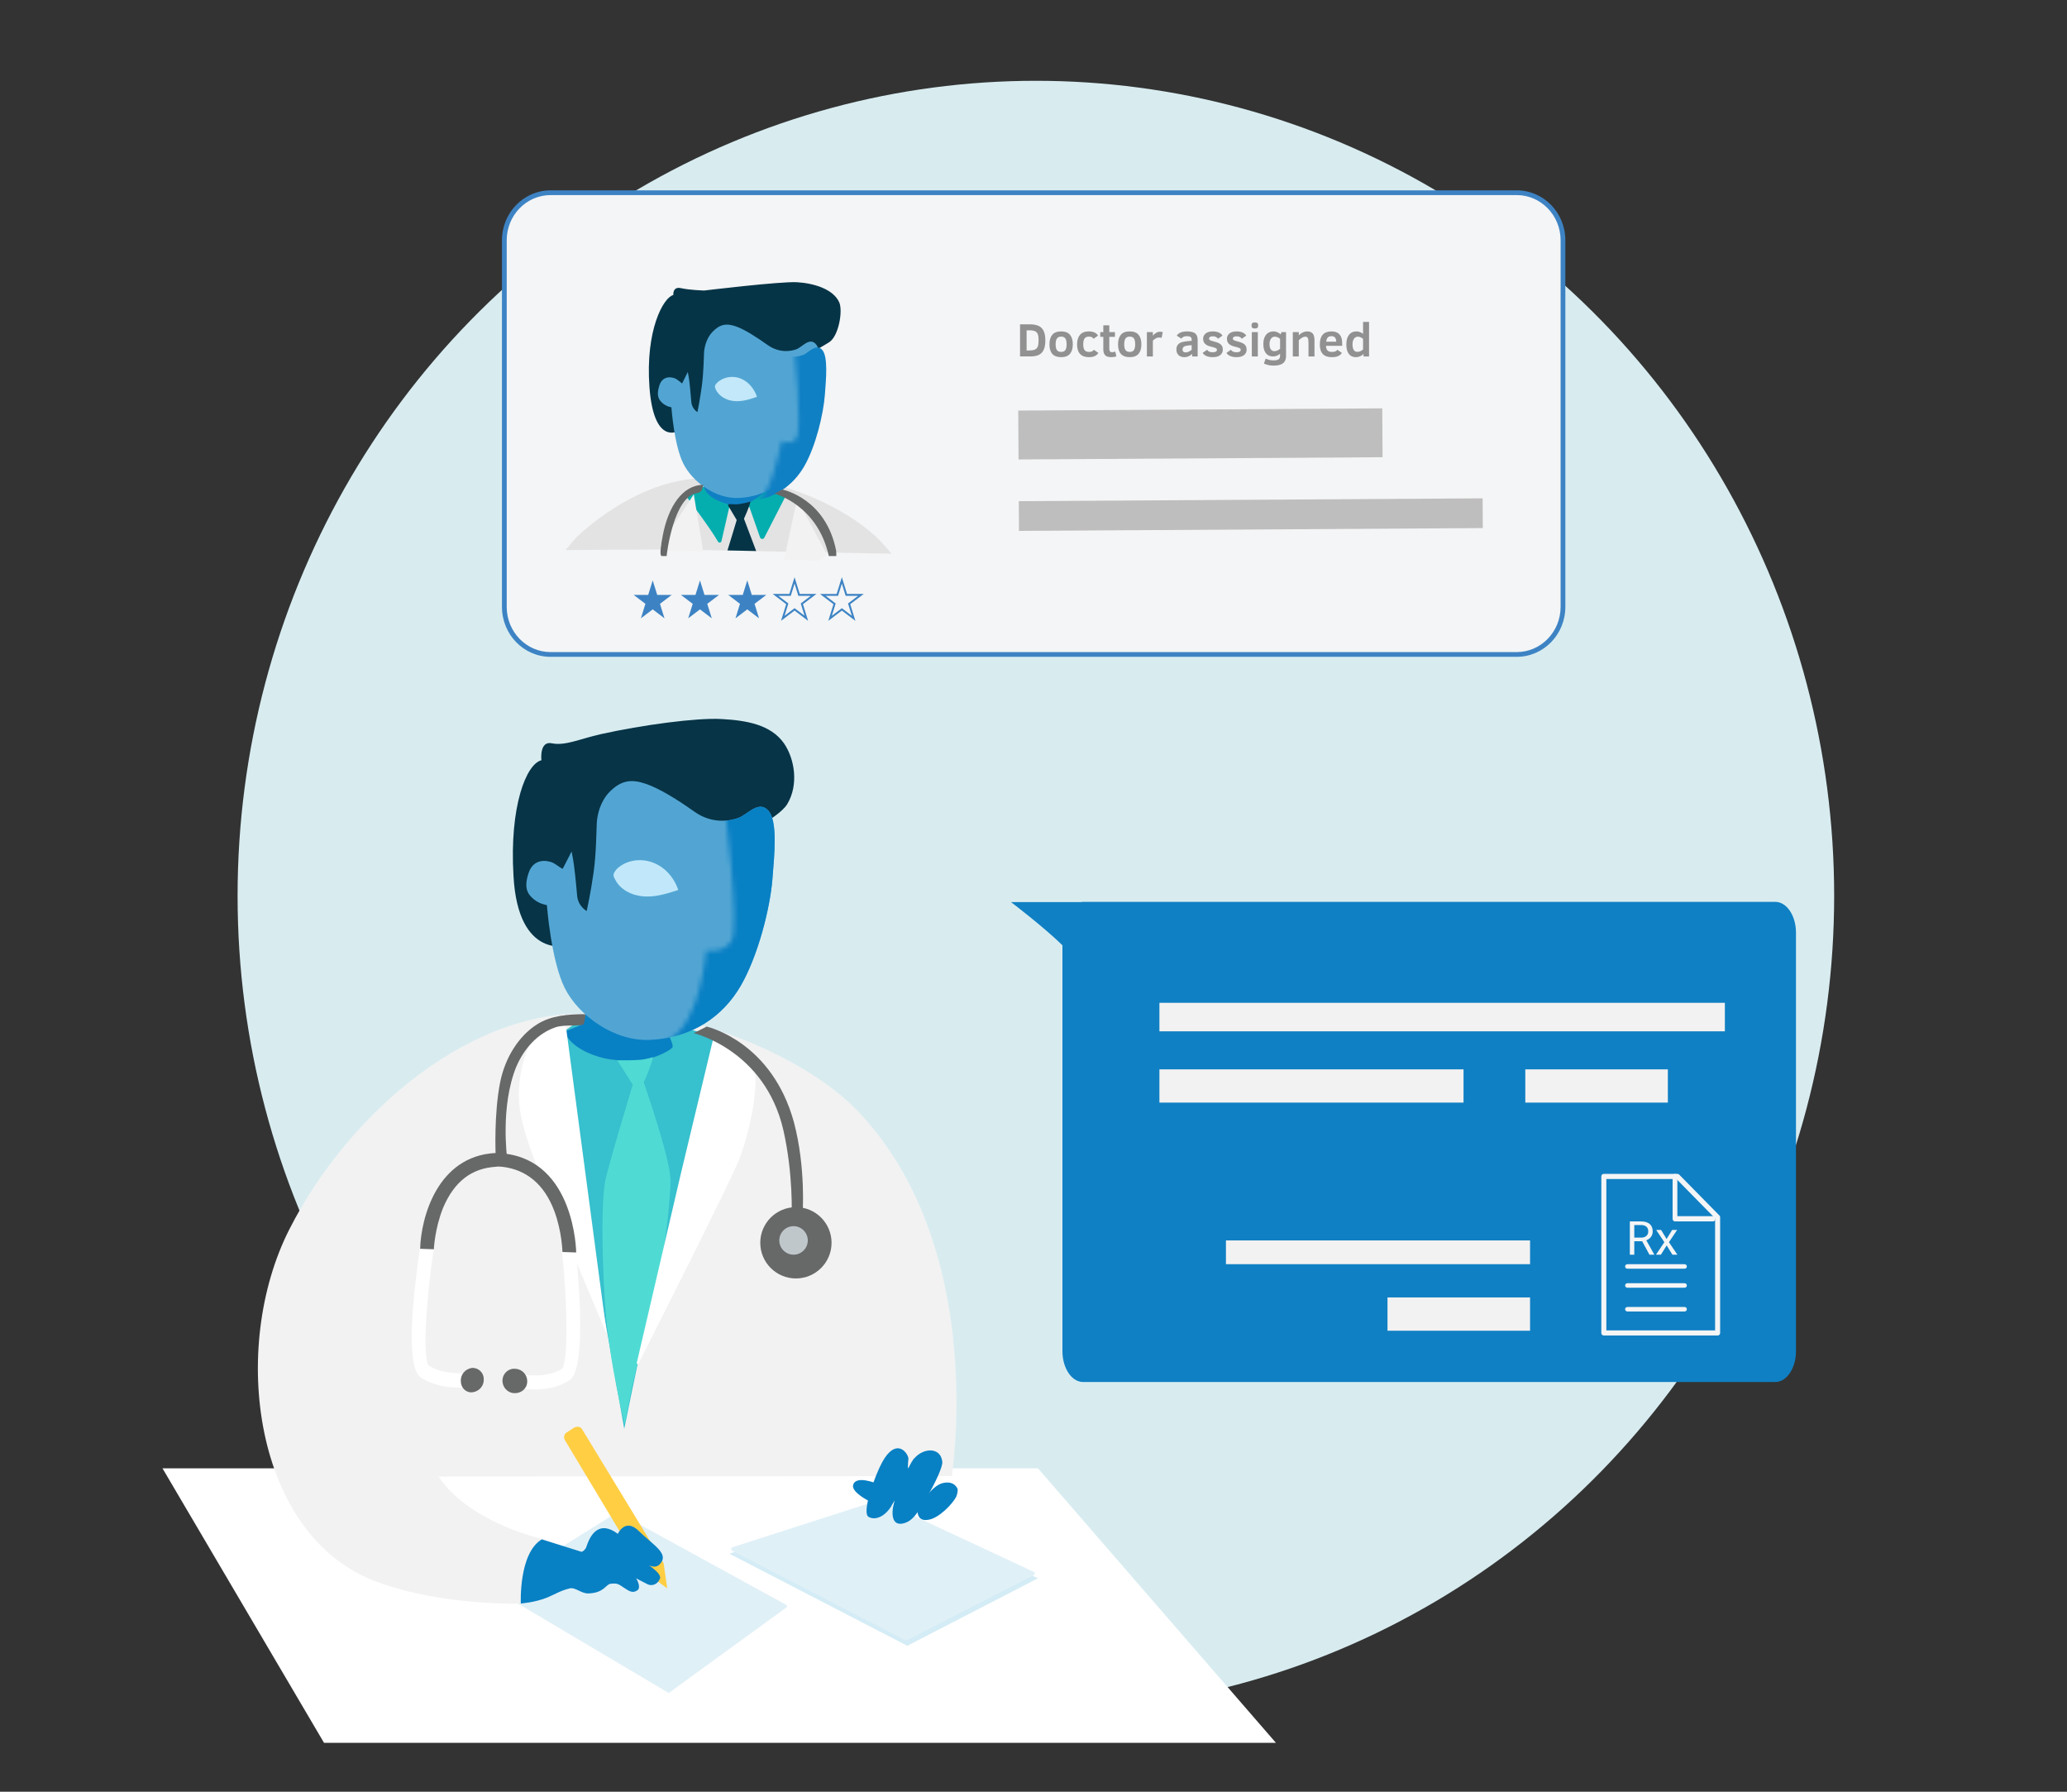 <svg width="435" height="377" xmlns="http://www.w3.org/2000/svg" xmlns:xlink="http://www.w3.org/1999/xlink"><rect width="100%" height="100%" fill="#333333" stroke="none"/><defs><path d="M6.068 17.274c-1.252-.579-4.141-1.061-5.201 2.122-1.059 3.182-.193 4.436 1.059 5.496 1.252 1.061 2.793 1.254 2.793 1.254s.867 11.668 3.756 17.453c2.889 5.786 10.498 11.379 18.203 10.896 8.764-.482 15.121-5.014 18.781-11.282 3.66-6.268 6.26-16.393 6.742-22.757.385-4.918 1.156-12.15-.963-14.271-2.119-2.122-4.334.964-6.26 1.639-1.83.675-5.586 1.254-9.246-1.35-3.66-2.603-7.416-4.918-10.305-5.882-2.889-.964-5.104-.771-7.609 1.832-1.83 1.929-2.504 4.629-2.6 6.461-.096 1.736-.096 6.268-.674 10.414-.578 4.146-1.445 8.1-1.445 8.1s-1.83-.964-2.023-3.279c-.193-2.314-.578-6.171-.867-7.714l-.289-1.543-1.83 3.568c.096.386-1.445-.868-2.023-1.157z" id="a"/><path d="M12.521 1.157s3.371 25.65 1.445 28.543c-1.83 2.7-5.297 1.929-5.297 1.929S7.512 46.768.963 50.239c-4.334 2.314 16.277-2.604 16.277-2.604L26.293 33.268l2.408-9.836L29.76 13.5 29.086 0 12.521 1.157z" id="c"/><path d="M11.965 2.463c-1.202 1.253-1.67 3.09-1.734 4.246-.065 1.159-.092 4.146-.476 6.914-.386 2.768-.93 5.372-.93 5.372s-1.191-.608-1.32-2.153c-.132-1.542-.358-4.084-.55-5.113l-.194-1.031-1.219 2.382s-.999-.819-1.385-.997c-.837-.384-2.766-.705-3.471 1.418-.708 2.123-.13 2.958.71 3.665.835.708 1.864.837 1.864.837s.553 7.687 2.486 11.542c1.931 3.862 6.974 7.518 12.064 7.231 5.788-.324 9.999-3.321 12.441-7.437 2.442-4.121 4.142-10.843 4.461-15.022.25-3.277.735-8.011-.617-9.424-1.351-1.413-2.895.645-4.119 1.094-1.221.453-3.695.807-6.14-.86-2.447-1.672-4.923-3.247-6.852-3.89-.668-.222-1.276-.349-1.855-.349-1.101 0-2.088.456-3.163 1.575z" id="e"/><path d="M34.121.816s1.794 17.791.438 19.455c-1.358 1.664-3.047.414-3.047.414s-2.118 10.826-4.78 12.587c-2.66 1.761 10.42-1.698 10.42-1.698l5.796-9.498 1.53-6.539.661-6.571-.445-8.927" id="g"/></defs><g fill="none" fill-rule="evenodd"><ellipse fill="#D8ECF0" cx="218" cy="188.5" rx="168" ry="171.5"/><g transform="translate(34 151)"><path fill="#FFF" fill-rule="nonzero" d="M.193 157.95h184.244l50.082 57.761H34.19z"/><path d="M131.465 187.264l-24.559 17.839c-.096.096-.289.096-.385 0L69.922 183.407l25.811-16.104c.096-.097.193-.097.385 0l35.346 19.382c.193.096.289.386 0 .579z" fill="#E0F0F7" fill-rule="nonzero"/><path d="M184.436 181.093l-27.449 14.175h-.096l-37.273-19.286c-.096 0-.096-.096 0-.096l31.686-10.221 33.131 15.429c0-.097 0 0 0 0z" fill="#D4ECF5" fill-rule="nonzero"/><path d="M183.57 180.418l-26.678 13.693c-.096.096-.289.096-.385 0l-36.406-18.804c-.289-.193-.289-.675.096-.771l30.916-9.932 32.457 15.139c.289.096.289.579 0 .675z" fill="#E0F0F7" fill-rule="nonzero"/><path d="M52.105 143.679s1.637-63.932 20.129-75.793c22.826-14.657 60.58.868 73.871 14.464 23.789 24.493 22.055 63.161 20.225 77.239l-109.602.096-4.623-16.007z" fill="#F2F2F2" fill-rule="nonzero"/><path d="M91.496 62.389c-25.619-1.929-52.008 20.443-64.625 45.321-12.617 24.879-7.512 64.607 18.492 74.154 14.254 5.207 30.723 4.532 30.723 4.532s-.963-5.496 4.334-13.5c0 0-31.686-6.846-23.5-29.411" fill="#F2F2F2" fill-rule="nonzero"/><path fill="#37C0CD" fill-rule="nonzero" d="M82.828 67.307L92.17 60.75l17.818 4.532 6.549 1.736-13.773 56.796-3.756 17.839-1.637 8.004z"/><path d="M90.147 60.075s-.578 1.35-1.734 4.532l-3.563 1.446s.482 2.411 4.623 4.339c3.563 1.639 6.164 1.832 10.691 1.736 3.082-.097 6.646-1.929 7.32-2.7.482-.675-1.541-3.761-1.637-5.111-.096-1.736 1.445-4.05 2.793-6.364 1.445-2.314-18.492 2.121-18.492 2.121z" fill="#0880C4" fill-rule="nonzero"/><path d="M84.85 151.971L101.416 179.55l5.008 3.664-.77-5.304-17.143-28.157c-.289-.579-1.059-.675-1.637-.386l-1.637 1.061c-.482.289-.674.964-.385 1.543z" fill="#FFCE43" fill-rule="nonzero"/><path d="M80.035 172.896l8.283 2.604c.289.096.963-.579 1.059-.964.578-1.736 2.215-6.075 6.646-2.796 0 0 1.541-3.471 4.43-.579 3.178 3.086 6.549 4.821 4.334 7.039-1.348 1.35-3.853-.868-3.853-.868s4.527 2.507 3.949 3.857c-.578 1.35-1.83 1.543-2.6 1.157-1.541-.771-2.408-1.254-2.408-1.254s1.156 1.832.289 2.507c-.963.675-1.637.289-2.793-.482-1.156-.771-1.445-1.061-2.889-.868-.963.096-1.348 1.929-4.623 2.025-1.445.096-2.793-1.35-3.949-1.061-2.022.482-3.275 1.35-5.008 2.025-2.504.964-5.297 1.157-5.297 1.157s-.482-10.607 4.43-13.5z" fill="#0880C4" fill-rule="nonzero"/><path d="M95.926 72.129l3.178 5.014c.096.096.096.193 0 .289 0 0-5.393 17.743-5.779 20.346-.674 3.857-.77 13.307 0 25.553.867 12.536 4.141 25.361 4.141 25.361l1.445-7.425s6.164-26.614 6.549-28.639c.674-2.893 1.734-12.343 1.637-15.525-.096-4.532-5.586-20.25-5.586-20.25v-.193s.674-1.446.867-2.025c.289-.771 1.252-3.279.963-3.182-.867.289-2.215.579-3.275.579-1.348.097-3.082.097-4.141.097z" fill="#4FDBD4" fill-rule="nonzero"/><path d="M62.602 140.979c-1.926 0-5.201-.289-7.994-2.122-3.467-2.121-1.541-18.225-.193-27.578l2.889.386c-1.637 10.704-2.408 23.143-1.059 24.686 3.275 2.025 7.609 1.543 7.705 1.543l.385 2.893c-.193.096-.867.193-1.734.193z" fill="#FFF" fill-rule="nonzero"/><path d="M67.803 139.146c.096 1.446-.963 2.604-2.312 2.796-1.348.193-2.504-.868-2.504-2.314-.096-1.446.963-2.604 2.312-2.796 1.348-.096 2.504.964 2.504 2.314z" fill="#676868" fill-rule="nonzero"/><g transform="translate(73.197 13.294)"><mask id="b" fill="#fff"><use xlink:href="#a"/></mask><path d="M41.318 8.692s.77 16.007.867 17.454c.193 1.446.385 4.725-.193 6.461-.578 1.736-1.156 2.218-2.119 2.507-.963.289-1.83.193-1.83.193s-1.059 6.364-2.215 9.064c-1.156 2.7-2.793 6.171-3.564 7.329-.77 1.157-1.637 2.7-1.637 2.7l13.676 2.507 11.75-23.046 1.926-16.393-4.334-8.679-2.697-5.882-9.439 2.507-.193 3.279z" fill="#0C80C3" fill-rule="nonzero" mask="url(#b)"/></g><path d="M85.717 47.925s-10.691 3.279-11.654-14.657c-.867-14.657 2.697-23.529 5.875-24.3 0 0-.481-4.146 2.215-3.568 2.793.579 5.971-.964 10.305-1.929C101.127 1.543 112.588 0 117.789.289c5.297.289 10.402 1.157 13.195 5.111 2.215 3.182 3.178 8.679.674 12.825-1.926 3.086-11.172 7.425-11.172 7.425l-24.27-5.014-2.408 21.311-5.49 2.411-4.719-8.389 2.119 11.957z" fill="#073447" fill-rule="nonzero"/><path d="M82.443 30.568c-1.252-.579-4.141-1.061-5.201 2.121-1.059 3.182-.193 4.436 1.059 5.496 1.252 1.061 2.793 1.254 2.793 1.254s.867 11.668 3.756 17.454c2.889 5.786 10.498 11.379 18.203 10.896 8.764-.482 15.121-5.014 18.781-11.282 3.66-6.268 6.26-16.393 6.742-22.757.385-4.918 1.156-12.15-.963-14.271-2.023-2.122-4.334.964-6.26 1.639-1.926.675-5.586 1.254-9.246-1.35-3.66-2.604-7.416-4.918-10.305-5.882-2.889-.964-5.104-.771-7.609 1.832-1.83 1.929-2.504 4.628-2.6 6.461-.096 1.736-.096 6.268-.674 10.414-.578 4.146-1.445 8.1-1.445 8.1s-1.83-.964-2.023-3.279c-.193-2.314-.578-6.171-.867-7.714l-.289-1.543-1.83 3.568c.096.386-1.445-.868-2.023-1.157z" fill="#52A5D3" fill-rule="nonzero"/><path d="M95.734 31.918c1.926-1.929 5.008-2.411 7.609-1.446 2.6.964 4.527 3.182 5.394 5.786-2.312.771-4.816 1.543-7.32 1.35-2.504-.193-5.008-1.446-6.068-3.761-.193-.289-.289-.675-.193-.964.096-.386.385-.675.578-.964z" fill="#C1E8FA" fill-rule="nonzero"/><g transform="translate(105.943 17.357)"><mask id="d" fill="#fff"><use xlink:href="#c"/></mask><path d="M-23.5 13.211c-1.252-.579-4.141-1.061-5.201 2.121-1.059 3.182-.193 4.436 1.059 5.497 1.252 1.061 2.793 1.254 2.793 1.254s.867 11.668 3.756 17.454c2.889 5.786 10.498 11.379 18.203 10.896C5.875 49.95 12.232 45.418 15.891 39.15c3.66-6.268 6.26-16.393 6.742-22.757.385-4.918 1.156-12.15-.963-14.271-2.023-2.121-4.334.964-6.26 1.639-1.926.675-5.586 1.254-9.246-1.35C2.504-.193-1.252-2.507-4.141-3.471c-2.889-.964-5.104-.771-7.609 1.832-1.83 1.929-2.504 4.629-2.6 6.461-.096 1.736-.096 6.268-.674 10.414-.578 4.146-1.445 8.1-1.445 8.1s-1.83-.964-2.022-3.279c-.193-2.314-.578-6.171-.867-7.714l-.289-1.543-1.83 3.568c.096.386-1.445-.868-2.022-1.157z" fill="#0880C4" fill-rule="nonzero" mask="url(#d)"/></g><g fill="#0880C4" fill-rule="nonzero"><path d="M158.818 155.443c1.926-1.832 5.201-1.832 5.49 1.157.096 1.061-1.541 4.532-3.082 7.136-1.445 2.411-2.697 5.014-4.719 5.689-3.082 1.061-2.986-2.314-2.215-4.725.096-.193-.77 1.35-.867 1.446-1.348 2.025-3.275 2.796-4.623 2.025-1.541-.868 1.348-8.775 2.889-11.571 2.793-5.014 5.201-2.218 5.49-.771 0 .096-.193 2.218-.096 2.121.289-.289.482-.964 1.156-1.929l.578-.579z"/><path d="M159.107 166.725s-.289 2.604 2.408 2.025c2.119-.386 4.816-3.182 5.682-4.725.193-.386.482-1.446.289-1.832-.385-.771-1.252-1.543-2.986-1.157-2.6.482-5.297 5.4-5.297 5.4M150.439 161.132s-4.43-1.832-4.912.386c-.289 1.543 3.467 3.375 3.467 3.375l1.445-3.761z"/></g><path d="M78.012 67.982c-1.926 2.7-2.986 8.389-2.793 12.343.193 4.436 2.022 9.643 4.045 14.754 3.467 8.775 14.447 34.714 14.447 34.714l-8.957-67.404c-.096.096-4.816 2.796-6.742 5.593z" fill="#FFF" fill-rule="nonzero"/><path d="M70.307 92.089c0-.289-.385-8.679.963-15.429 1.06-5.207 3.949-9.739 7.801-12.15 2.889-1.832 6.549-2.121 10.113-2.121 0 0-.096 1.736-.385 2.121-.385.482-4.238 0-5.971.675-3.66 1.254-6.549 4.436-8.187 8.293-3.371 8.293-1.926 18.996-1.926 19.189l-2.408-.579z" fill="#676868" fill-rule="nonzero"/><path d="M78.494 141.364c-1.445 0-2.408-.193-2.504-.193l.481-2.893s4.43.771 7.801-1.254c1.348-1.446 1.156-13.982 0-24.686l2.889-.289c.963 9.45 2.022 25.554-1.445 27.482-2.504 1.543-5.297 1.832-7.223 1.832z" fill="#FFF" fill-rule="nonzero"/><path d="M84.369 112.436s-.096-4.339-1.734-8.679c-2.119-5.593-5.875-8.678-10.979-9.257-.385 0-.867-.096-1.252 0-5.201.289-8.861 3.182-11.172 8.679-1.734 4.339-1.926 8.582-1.926 8.678l-2.889-.096c.193-6.654 3.66-19.479 15.795-20.154.578 0 1.156 0 1.734.097 15.025 1.543 15.313 20.636 15.313 20.828l-2.889-.096zM71.752 139.339c-.096 1.446.963 2.7 2.408 2.796 1.445.096 2.697-.868 2.793-2.314.096-1.446-.963-2.7-2.408-2.796-1.445-.193-2.697.868-2.793 2.314z" fill="#676868" fill-rule="nonzero"/><circle fill="#676868" fill-rule="nonzero" cx="133.5" cy="110.5" r="7.5"/><circle fill="#BFC7CB" fill-rule="nonzero" cx="133" cy="110" r="3"/><path d="M100.381 135.895c-.095.192-.381.096-.381-.096l9.329-40.036L116.469 66s5.617 2.592 7.615 5.761c2.38 3.648-.381 15.842-2.57 21.314-2.094 5.185-17.611 35.812-21.133 42.821z" fill="#FFF" fill-rule="nonzero"/><path d="M132.599 105c0-.098.391-8.9-1.757-18.288-3.905-16.724-18.646-20.244-18.841-20.342L114.734 65c.683.196 13.765 3.423 18.353 20.147 2.538 9.584 1.855 19.462 1.757 19.853h-2.245z" fill="#676868" fill-rule="nonzero"/></g><path d="M319.189 137.706H115.876c-5.379 0-9.74-4.484-9.74-10.013V50.562c0-5.532 4.361-10.013 9.74-10.013h203.312c5.381 0 9.74 4.481 9.74 10.013v77.131c0 5.529-4.359 10.013-9.74 10.013" fill="#F4F5F6"/><path d="M319.189 137.206c5.101 0 9.24-4.256 9.24-9.513V50.562c0-5.259-4.138-9.513-9.24-9.513H115.876c-5.1 0-9.24 4.255-9.24 9.513v77.131c0 5.256 4.141 9.513 9.24 9.513h203.312zm0 1H115.876c-5.658 0-10.24-4.71-10.24-10.513V50.562c0-5.804 4.581-10.513 10.24-10.513h203.312c5.66 0 10.24 4.708 10.24 10.513v77.131c0 5.803-4.581 10.513-10.24 10.513z" fill="#3D83C4" fill-rule="nonzero"/><path d="M219.991 71.621c0 .814-.112 1.468-.337 1.963-.225.495-.563.855-1.016 1.079-.453.225-1.089.337-1.909.337h-2.061v-6.758h2.041c.798 0 1.431.116 1.902.347.47.231.818.592 1.042 1.081.225.49.337 1.14.337 1.951zm-1.421-.01c0-.589-.058-1.026-.173-1.311-.116-.285-.312-.489-.588-.613-.277-.124-.687-.185-1.23-.185h-.527v4.238h.527c.544 0 .953-.063 1.228-.188.275-.125.471-.334.588-.627.117-.293.176-.731.176-1.313zm7.202.84c0 .853-.197 1.516-.591 1.99-.394.474-1.014.711-1.86.711-1.641 0-2.461-.9-2.461-2.7 0-.866.197-1.536.591-2.009s1.017-.711 1.87-.711c.846 0 1.467.237 1.86.711.394.474.591 1.143.591 2.009zm-1.304 0c0-.563-.088-.974-.264-1.233-.176-.259-.47-.388-.884-.388-.41 0-.706.133-.889.398-.182.265-.273.673-.273 1.223 0 .547.09.95.271 1.209.181.259.478.388.891.388.407 0 .7-.128.879-.383.179-.256.269-.66.269-1.213zm6.694 1.816c-.195.29-.453.509-.771.659-.319.15-.723.225-1.211.225-.827 0-1.452-.226-1.875-.676-.423-.451-.635-1.119-.635-2.004 0-.863.205-1.535.615-2.017s1.025-.723 1.846-.723c.44 0 .831.072 1.174.215.343.143.605.365.784.664l-.938.669c-.114-.153-.247-.266-.4-.339-.153-.073-.35-.11-.591-.11-.43 0-.736.132-.918.396-.182.264-.273.672-.273 1.226s.094.958.281 1.213c.187.256.507.383.96.383.195 0 .374-.028.537-.083.163-.055.318-.177.464-.366l.952.669zm3.769.732c-.339.101-.695.151-1.069.151-.593 0-1.019-.134-1.279-.4-.26-.267-.391-.7-.391-1.299V70.879h-.649v-1.001h.649v-1.426h1.26v1.426h1.191v1.001h-1.191v2.412c0 .319.05.535.149.649.099.114.24.171.422.171.231 0 .461-.047.689-.142L234.933 75zm5.274-2.549c0 .853-.197 1.516-.591 1.99-.394.474-1.014.711-1.86.711-1.641 0-2.461-.9-2.461-2.7 0-.866.197-1.536.591-2.009.394-.474 1.017-.711 1.87-.711.846 0 1.466.237 1.86.711.394.474.591 1.143.591 2.009zm-1.304 0c0-.563-.088-.974-.264-1.233-.176-.259-.47-.388-.884-.388-.41 0-.706.133-.889.398-.182.265-.273.673-.273 1.223 0 .547.09.95.271 1.209.181.259.478.388.891.388.407 0 .7-.128.879-.383.179-.256.269-.66.269-1.213zm5.552-1.343c-.13-.065-.303-.098-.518-.098-.234 0-.457.056-.666.169-.21.112-.426.276-.647.491V75h-1.26v-5.122h1.26v.732c.215-.234.446-.428.693-.581.247-.153.524-.23.83-.23.261 0 .446.034.557.102l-.249 1.206zM250.89 75v-.532c-.498.456-1.032.684-1.601.684-.566 0-.995-.149-1.284-.447-.29-.298-.435-.679-.435-1.145 0-.365.074-.666.222-.903.148-.238.368-.424.659-.559.291-.135.71-.23 1.257-.286l1.079-.102v-.23c0-.286-.086-.483-.259-.588-.172-.106-.425-.159-.757-.159-.274 0-.509.046-.706.137-.197.091-.343.221-.437.391l-.981-.63c.172-.29.443-.512.81-.666.368-.155.812-.232 1.333-.232.797 0 1.373.139 1.726.417.353.278.53.735.53 1.37V75H250.89zm-.102-2.378l-.64.059c-.453.039-.779.125-.979.259-.2.133-.3.334-.3.601 0 .234.065.395.195.481.13.086.303.129.517.129.153 0 .339-.048.559-.144.22-.096.435-.232.647-.408v-.977zm6.553.918c0 .339-.085.628-.256.869-.171.241-.413.425-.728.552-.314.127-.673.191-1.077.191-1.071 0-1.8-.298-2.188-.894l.938-.659c.153.208.33.347.53.417.2.07.414.105.642.105.599 0 .898-.174.898-.522 0-.153-.085-.271-.254-.354-.169-.083-.435-.168-.796-.256-.68-.15-1.159-.361-1.435-.635-.277-.273-.415-.628-.415-1.064 0-.453.173-.825.52-1.118.347-.293.857-.44 1.531-.44.459 0 .863.073 1.213.22.35.146.619.366.808.659l-.942.669c-.225-.345-.591-.518-1.099-.518-.261 0-.457.045-.591.134-.133.089-.2.204-.2.344 0 .134.06.24.181.32.12.08.358.164.713.251.583.143.999.286 1.248.427.249.142.438.317.566.527.129.21.193.468.193.774zm5.01 0c0 .339-.085.628-.256.869-.171.241-.413.425-.728.552-.314.127-.673.191-1.077.191-1.071 0-1.8-.298-2.188-.894l.938-.659c.153.208.33.347.53.417.2.07.414.105.642.105.599 0 .898-.174.898-.522 0-.153-.085-.271-.254-.354-.169-.083-.434-.168-.796-.256-.68-.15-1.159-.361-1.436-.635-.277-.273-.415-.628-.415-1.064 0-.453.173-.825.52-1.118.347-.293.857-.44 1.531-.44.459 0 .863.073 1.213.22.35.146.619.366.808.659l-.942.669c-.225-.345-.591-.518-1.099-.518-.26 0-.457.045-.591.134s-.2.204-.2.344c0 .134.06.24.181.32.12.08.358.164.713.251.583.143.999.286 1.248.427s.438.317.566.527c.129.21.193.468.193.774zm2.432-5.059c0 .238-.059.404-.176.498-.117.095-.296.142-.537.142-.267 0-.449-.055-.544-.166-.096-.111-.144-.269-.144-.474 0-.228.052-.391.156-.491.104-.099.282-.149.532-.149.254 0 .436.048.547.144.111.096.166.261.166.496zM263.449 75v-5.122h1.26V75h-1.26zm7.202-.098c0 .684-.21 1.192-.63 1.526-.42.334-1.094.5-2.022.5-.765 0-1.434-.146-2.007-.439l.371-1.03c.531.247 1.076.371 1.636.371.521 0 .883-.075 1.086-.225.203-.15.305-.402.305-.757v-.42c-.417.381-.92.571-1.509.571-.625 0-1.117-.225-1.475-.674-.358-.449-.537-1.095-.537-1.938 0-.527.084-.992.251-1.394.168-.402.413-.713.737-.933.324-.22.715-.33 1.174-.33.27 0 .54.059.81.178.27.119.496.269.679.452l.166-.483h.962v5.024zm-1.26-3.603c-.345-.306-.721-.459-1.128-.459-.306 0-.565.14-.776.42-.212.28-.317.649-.317 1.108 0 .521.094.905.281 1.152.187.247.43.371.73.371.417 0 .82-.168 1.211-.503v-2.09zM275.373 75v-2.822c0-.534-.048-.89-.144-1.069-.096-.179-.278-.269-.544-.269-.374 0-.825.247-1.353.742V75h-1.26v-5.122h1.26v.664c.267-.267.552-.469.855-.606.303-.137.599-.205.889-.205.524 0 .915.143 1.172.43.257.286.386.76.386 1.421V75h-1.26zm3.682-2.231c.023.456.134.783.332.981.199.199.511.298.938.298.247 0 .465-.031.652-.093.187-.062.351-.181.491-.356l.938.669c-.205.296-.471.518-.798.664-.327.146-.774.22-1.34.22-.843 0-1.472-.221-1.887-.664-.415-.443-.623-1.112-.623-2.007 0-1.833.82-2.749 2.461-2.749.729 0 1.285.206 1.667.618.383.412.574 1.012.574 1.799v.62h-3.403zm2.153-.869c0-.778-.34-1.167-1.02-1.167-.225 0-.408.038-.552.115-.143.076-.258.19-.344.342-.086.151-.154.388-.203.71h2.119zM286.959 75v-.498c-.234.199-.482.356-.742.474-.26.117-.557.176-.889.176-.644 0-1.138-.233-1.48-.698-.342-.466-.513-1.123-.513-1.973 0-.869.188-1.545.564-2.026.376-.482.904-.723 1.585-.723.241 0 .488.05.742.149.254.099.464.225.63.378v-2.529h1.26V75h-1.157zm-.103-3.701c-.133-.12-.299-.227-.496-.32-.197-.093-.398-.139-.603-.139-.339 0-.61.146-.815.437-.205.291-.308.686-.308 1.184 0 .492.084.877.251 1.157.168.28.427.42.779.42.208 0 .421-.048.637-.144.216-.096.401-.214.554-.354v-2.241z" fill="#919192"/><path d="M187.188 123.257l-61.961.378c-1.258.009-2.286-1.028-2.295-2.314l-.332-56.543c-.009-1.286 1.008-2.335 2.268-2.344l61.963-.376c1.258-.009 2.286 1.03 2.293 2.314l.334 56.54c.007 1.288-1.008 2.337-2.27 2.344" fill="#F4F5F6"/><path fill="#BFBEBE" d="M290.958 96.206l-76.606.468-.061-10.283 76.608-.468zM312.055 111.114l-97.615.595-.036-6.257 97.615-.595z"/><path d="M130.468 115.415c1.78-5.047 4.087-9.145 7.071-11.095 14.754-9.638 39.199.579 47.763 9.555a40.212 40.212 0 0 1 2.304 2.63" fill="#E3E3E4"/><path d="M148.008 100.642c-8.62 0-18.718 4.946-26.749 12.447l-2.243 2.648 19.728-.12" fill="#E3E3E4"/><path fill="#39C0CD" d="M144.43 103.935l6.032 2.18 5.227.456 3.621-1.47 2.688-2.53 4.252 1.157"/><path d="M149.151 99.112s-.321 1.15-1.03 3.287l-2.119 1.219 9.7 3.469 4.891-1.161 1.547-3.584s-1.83-3.097-.944-4.605c.885-1.505-12.045 1.376-12.045 1.376" fill="#1080C4"/><path d="M157.563 106.271l2.388 6.799c.142.41.696.452.895.065l4.584-8.935c.145-.281.002-.622-.291-.71-.947-.288-2.781-.82-3.147-.76-.233.037-.66.491-1.168.867-.791.588-1.588 1.392-3.005 2.054-.228.108-.341.38-.255.622M144.024 103.901s5.417 7.133 7.08 10.067c.181.32.648.247.732-.113l1.748-7.621s-1.486-.456-1.837-.613c-1.181-.532-3.063-1.238-3.628-3.222 0 0-1.846.551-4.096 1.503" fill="#04AEAE"/><path d="M159.14 115.944l-2.553-6.743a.241.241 0 0 1 .002-.106s.429-.968.59-1.355c.205-.491.885-2.277.703-2.21-.56.207-1.181.332-2.214.516-.739.134-1.798-.005-2.307.048-.174.016-.147.258-.057.408l1.683 2.823a.231.231 0 0 1 .027.189s-1.001 3.344-1.922 6.303" fill="#063447"/><g transform="translate(136 68)"><mask id="f" fill="#fff"><use xlink:href="#e"/></mask><path d="M27.49 6.401s.493 10.554.594 11.525c.104.971.231 3.145-.15 4.297-.384 1.149-.74 1.457-1.404 1.663-.666.201-1.228.1-1.228.1s-.712 4.192-1.478 5.982c-.765 1.79-1.864 4.065-2.373 4.831-.511.768-1.098 1.767-1.098 1.767l9.074 1.656 7.784-15.212L38.509 12.196l-2.868-5.723-1.764-3.908-6.26 1.665-.127 2.171z" fill="#1080C4" mask="url(#f)"/></g><g><path d="M142.533 90.763s-4.963 2.764-5.852-9.259c-.893-12.025 2.92-18.915 5.022-19.434 0 0-.196-1.852 1.615-1.438 1.811.414 4.89.496 4.89.496s16.074-1.943 19.505-1.746c3.433.197 7.637 1.393 8.902 4.228.804 1.81-.116 7.156-2.13 8.406-2.011 1.25-7.505 4.423-7.505 4.423l-15.858-3.375-1.576 14.326-3.551 1.636-3.096-5.645-.367 7.384z" fill="#063447"/><path d="M142.181 79.679c-.822-.39-2.724-.717-3.421 1.44-.695 2.157-.125 3.008.702 3.725.822.719 1.836.851 1.836.851s.544 7.811 2.449 11.731c1.902 3.922 6.87 7.638 11.883 7.346 5.701-.331 9.851-3.374 12.255-7.558 2.405-4.185 4.08-11.019 4.394-15.266.246-3.33.722-8.14-.608-9.576-1.333-1.438-2.852.656-4.054 1.112-1.203.461-3.642.82-6.05-.877-2.41-1.697-4.849-3.297-6.751-3.95-1.911-.656-3.326-.486-4.941 1.246-1.187 1.274-1.647 3.14-1.708 4.315-.061 1.177-.091 4.216-.469 7.027-.38 2.811-.916 5.459-.916 5.459s-1.173-.618-1.301-2.188c-.128-1.567-.351-4.15-.542-5.196l-.191-1.048-1.2 2.42s-.982-.832-1.364-1.013" fill="#52A5D3"/><path d="M150.841 80.613c1.262-1.29 3.284-1.633 4.952-1.001 1.665.637 2.947 2.153 3.512 3.889-1.535.54-3.134 1.025-4.752.895-1.615-.125-3.271-.989-3.95-2.507-.093-.211-.169-.447-.128-.677.041-.237.201-.432.364-.599" fill="#C2E8FA"/></g><g transform="translate(133 72)"><mask id="h" fill="#fff"><use xlink:href="#g"/></mask><path d="M11.087 8.776c-.806-.384-2.671-.706-3.355 1.418-.681 2.124-.123 2.962.688 3.667.806.708 1.8.838 1.8.838s.534 7.691 2.401 11.551c1.865 3.862 6.737 7.52 11.653 7.233 5.591-.326 9.66-3.323 12.017-7.441C38.65 21.921 40.292 15.192 40.6 11.011c.241-3.279.708-8.015-.596-9.429-1.307-1.416-2.796.645-3.976 1.094-1.179.454-3.571.807-5.933-.863C27.732.143 25.34-1.433 23.475-2.076c-1.874-.646-3.261-.479-4.845 1.226-1.164 1.254-1.615 3.091-1.675 4.248-.06 1.159-.089 4.151-.46 6.918-.373 2.767-.898 5.375-.898 5.375s-1.15-.609-1.275-2.154c-.125-1.543-.344-4.086-.532-5.116l-.188-1.032-1.177 2.383s-.963-.819-1.338-.997" fill="#1080C4" mask="url(#h)"/><path fill="#3D83C4" d="M4.362 50.124l.947 3.048h3.063l-2.479 1.88.945 3.046-2.477-1.88-2.479 1.88.945-3.046-2.477-1.88h3.063zM14.312 50.124l.947 3.048h3.063l-2.477 1.88.945 3.046-2.479-1.88-2.477 1.88.945-3.046-2.479-1.88h3.063zM24.265 50.124l.947 3.048h3.063l-2.479 1.88.945 3.046-2.477-1.88-2.479 1.88.945-3.046-2.477-1.88h3.063z"/><path d="M33.415 53.372h-2.614l2.115 1.605-.802 2.584 2.101-1.595 2.103 1.595-.802-2.585 2.115-1.605h-2.616l-.8-2.574-.8 2.574zm.8-3.922l1.095 3.522h3.51l-2.838 2.155 1.088 3.507-2.855-2.165-2.853 2.165 1.088-3.508-2.838-2.155h3.508L34.215 49.45zM43.367 53.372h-2.616l2.115 1.605-.8 2.585 2.102-1.595 2.101 1.595-.802-2.584 2.117-1.605h-2.616l-.8-2.574-.8 2.574zm.8-3.922l1.095 3.522h3.511l-2.841 2.155 1.088 3.508-2.853-2.165-2.852 2.165 1.086-3.507-2.839-2.155h3.51l1.095-3.522z" fill="#3D83C4" fill-rule="nonzero"/></g><path d="M146.004 104l-.364.569s-6.256 9.535-6.623 10.145c-.121.203.408.636 1.188 1.154L148 116l-1.996-12zM172.303 118c1.028-.609 1.813-1.155 1.683-1.414-.324-.657-5.91-10.97-5.91-10.97l-.325-.616L165 117.761l7.303.239z" fill="#F2F2F2"/><path d="M139.21 117c-.013-.179-.603.274.253-4.246 1.176-6.191 4.135-10.664 8.536-10.754 0 0-.242 1.1-.418 1.315-.251.307-.773.415-.773.415-5.095.567-6.526 13.107-6.515 13.27h-1.083zM174.424 117c-2.377-10.793-11.335-13.098-11.424-13.128l1.674-.872c.403.123 9.085 1.986 11.267 12.747.064.307.059 1.253.059 1.253h-1.576z" fill="#676868"/><g><path d="M227.928 189.763c-.182 0-.358.023-.53.053H212.777s6.817 5.179 10.813 9.079v85.423c0 3.559 1.953 6.471 4.338 6.471h145.7c2.385 0 4.336-2.913 4.336-6.471V196.237c0-3.561-1.951-6.473-4.336-6.473H227.928z" fill="#1080C4"/><path d="M361.471 281h-23.943c-.293 0-.529-.24-.529-.536v-32.927c0-.297.235-.536.529-.536h15.494a.519.519 0 0 1 .372.159l8.451 8.588a.54.54 0 0 1 .155.38v24.337c0 .297-.235.536-.529.536zm-.529-24.651l-8.14-8.275h-14.746v31.854h22.886v-23.578z" fill="#F4F5F6"/><path d="M352.999 255.89v-8.332c0-.307-.225-.557-.501-.557s-.499.25-.499.557v8.89c0 .305.223.553.499.553h8.001c.278 0 .5-.248.5-.553 0-.309-.223-.557-.5-.557h-7.5zM342.501 266.954h12c.277 0 .499-.212.499-.476s-.222-.478-.499-.478h-12c-.277 0-.501.214-.501.478s.224.476.501.476M342.501 270.954h12c.277 0 .499-.212.499-.476s-.222-.478-.499-.478h-12c-.277 0-.501.214-.501.478s.224.476.501.476M342.501 275.954h12c.277 0 .499-.212.499-.476s-.222-.478-.499-.478h-12c-.277 0-.501.214-.501.478s.224.476.501.476M350.736 260.699l1.165-1.899h1.045l-1.716 2.571L353 264h-1.039l-1.211-1.945L349.54 264h-1.043l1.767-2.629-1.714-2.57h1.036l1.15 1.899zm-6.8-.285h1.429c.464 0 .831-.117 1.104-.355.275-.237.409-.554.409-.953 0-.432-.128-.764-.388-.995s-.638-.346-1.129-.35h-1.425v2.652zm1.658.755h-1.658V264H343v-7h2.337c.795 0 1.406.18 1.834.539.428.359.642.881.642 1.567 0 .436-.117.816-.354 1.139-.239.323-.569.567-.993.726l1.658 2.971V264h-.999l-1.532-2.831z" fill="#F4F5F6"/><path fill="#F2F2F2" d="M244 217h119v-6H244zM244 232h64v-7h-64zM258 266h64v-5h-64zM321 232h30v-7h-30zM292 280h30v-7h-30z"/></g></g></svg>